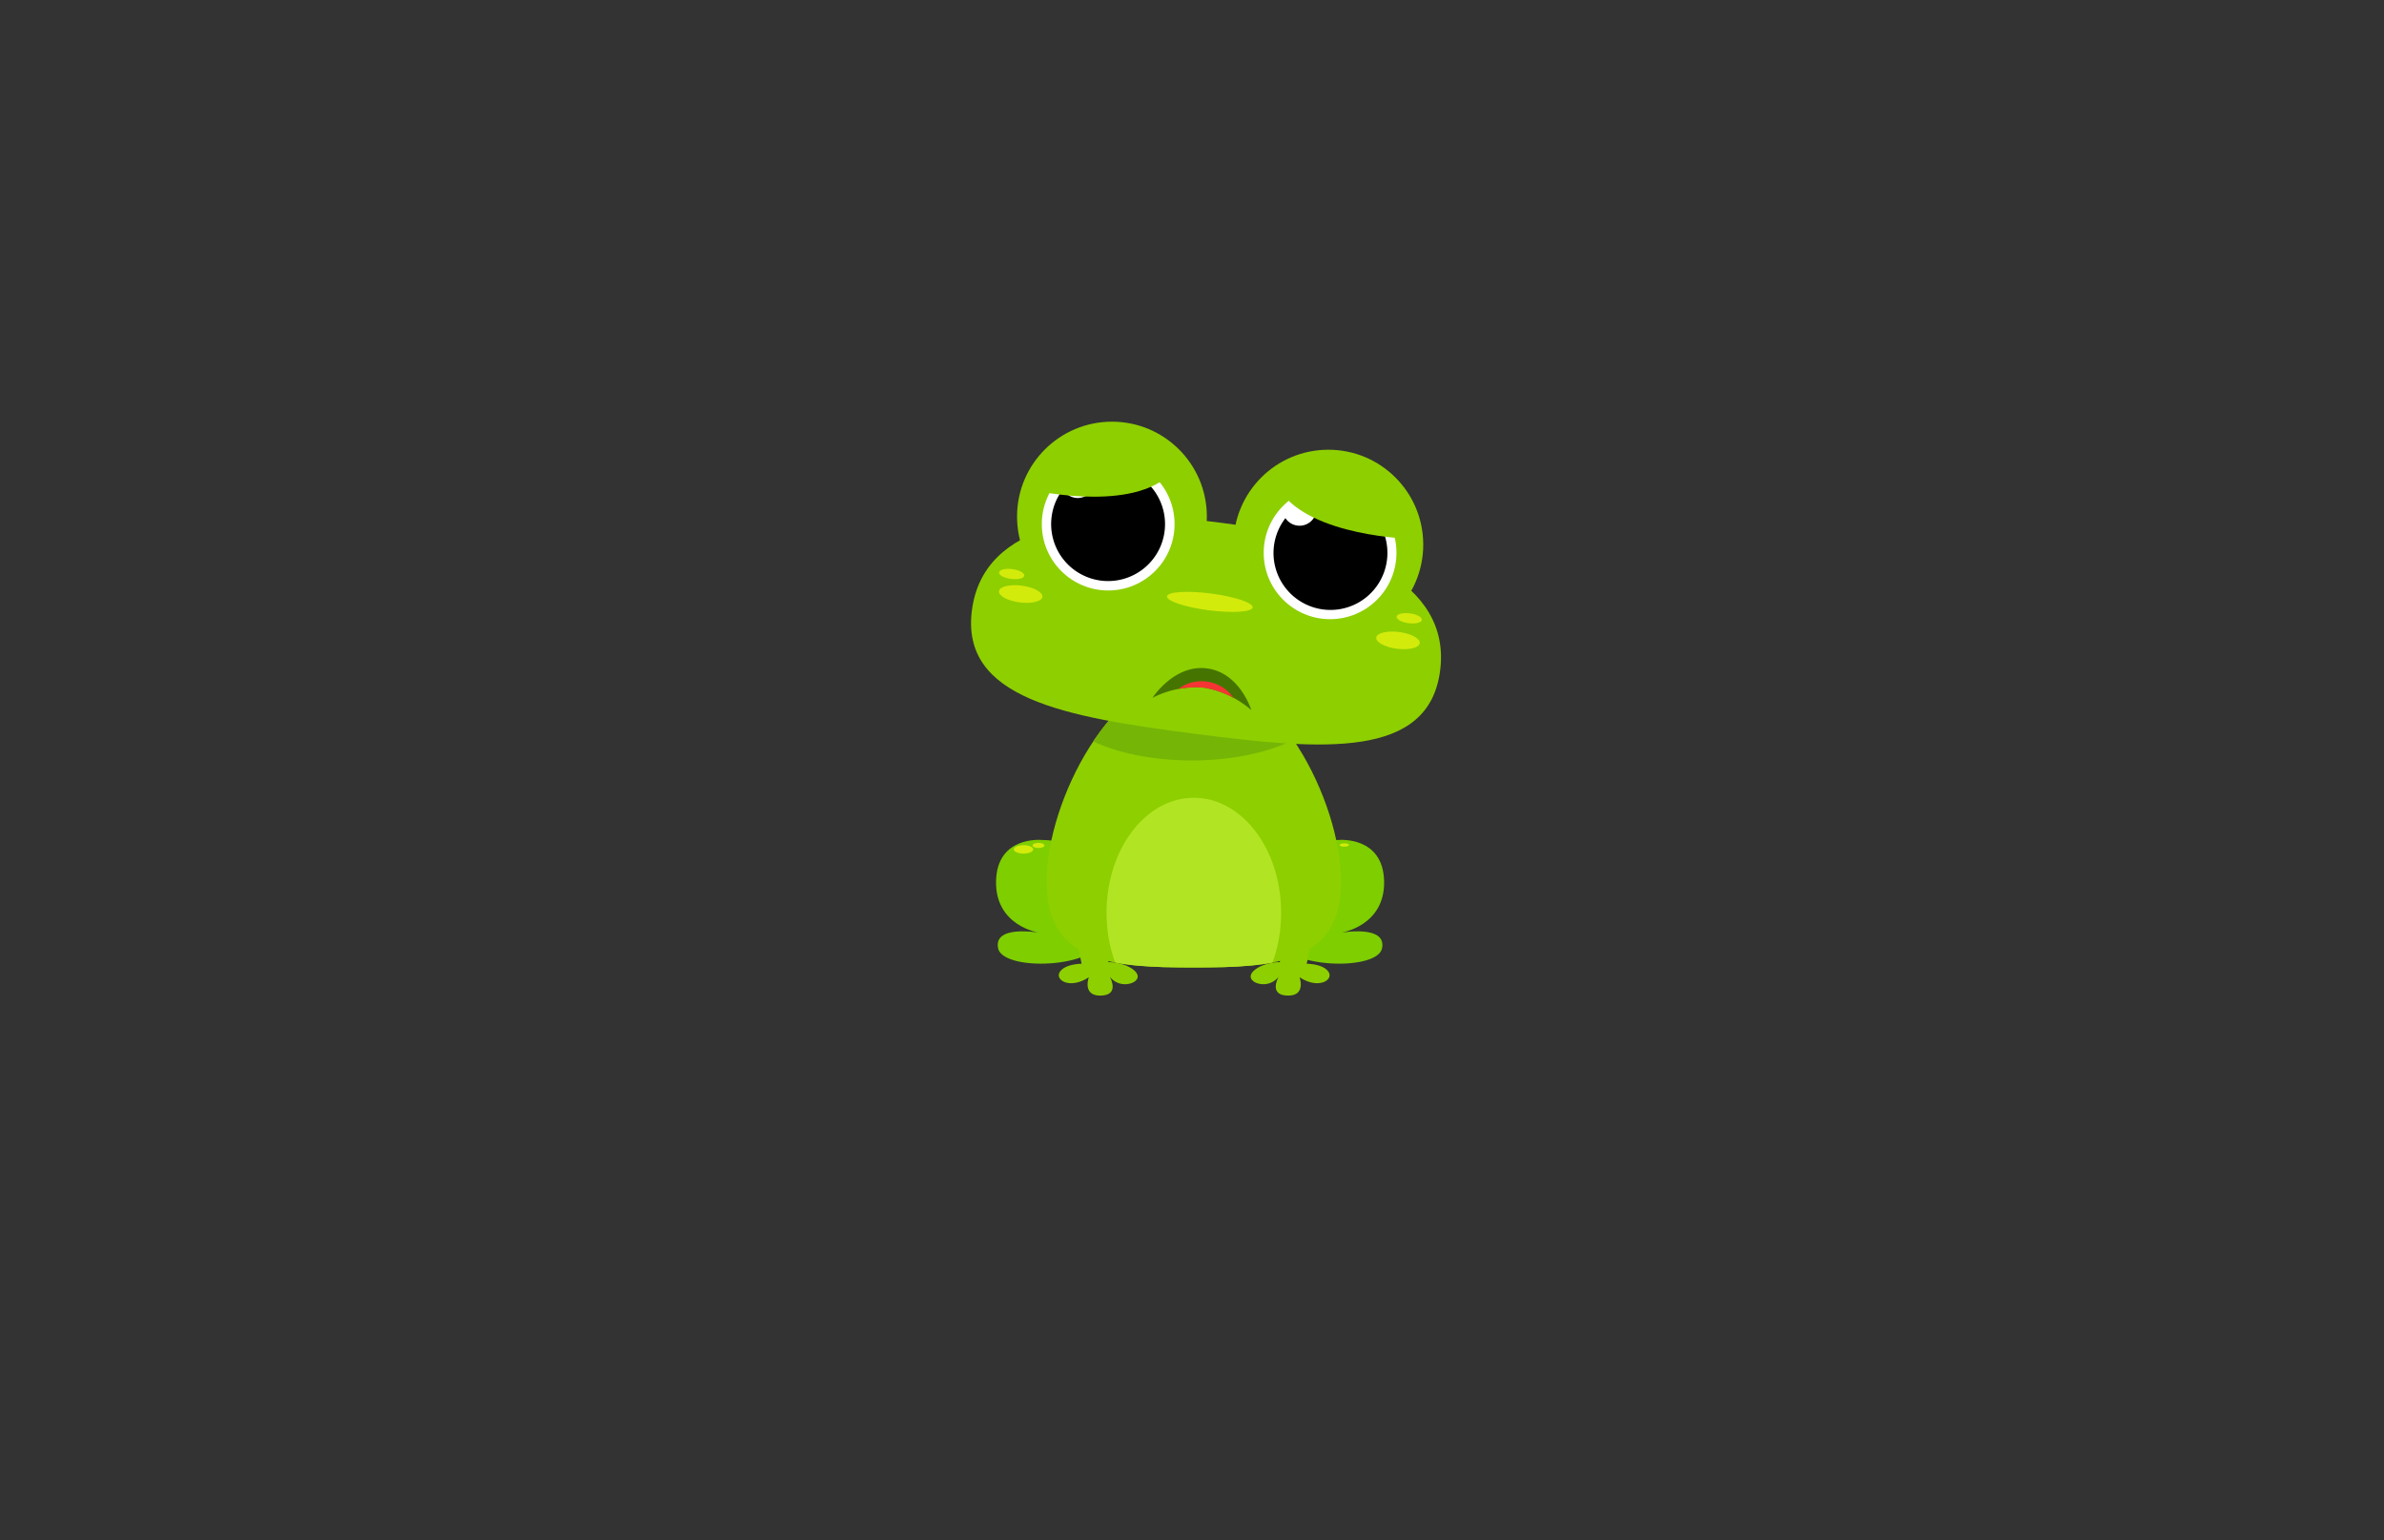 <svg xmlns="http://www.w3.org/2000/svg" xmlns:xlink="http://www.w3.org/1999/xlink" viewBox="0 0 260 168"><rect x="0" y="0" width="260" height="168" fill="#333333" stroke="none"/><defs><style>.cls-1{fill:#8ecf00;}.cls-2{fill:#457500;}.cls-3{fill:#7ece00;}.cls-4{fill:#d3eb0b;}.cls-5{clip-path:url(#clip-path);}.cls-6{fill:#75b506;}.cls-7{fill:#b1e523;}.cls-8{fill:#fff;}.cls-9{clip-path:url(#clip-path-2);}.cls-10{fill:#f73434;}</style><clipPath id="clip-path"><path class="cls-1" d="M146.26,96.18c0,8.87-7.19,9.34-16.06,9.34s-16.06-.47-16.06-9.34,7.19-22.8,16.06-22.8S146.26,87.3,146.26,96.18Z"/></clipPath><clipPath id="clip-path-2"><path class="cls-2" d="M125.69,76.11s2.36-3.68,5.95-3.21,4.83,4.55,4.83,4.55A10.53,10.53,0,0,0,131.32,75,10.31,10.31,0,0,0,125.69,76.11Z"/></clipPath></defs><g id="Layer_6" data-name="Layer 6"><path class="cls-3" d="M146,91.61s4.83-.46,4.95,4.48-4.72,5.64-4.72,5.64,5.06-.92,4.49,1.72-12,2.18-11.62-1.84S139.45,91.61,146,91.61Z"/><ellipse class="cls-4" cx="146.61" cy="92.16" rx="0.5" ry="0.18"/><path class="cls-3" d="M113.57,91.61s-4.83-.46-4.94,4.48,4.71,5.64,4.71,5.64-5.06-.92-4.48,1.72,12,2.18,11.61-1.84S120.13,91.61,113.57,91.61Z"/><ellipse class="cls-4" cx="111.62" cy="92.64" rx="1.06" ry="0.46"/><ellipse class="cls-4" cx="113.26" cy="92.21" rx="0.65" ry="0.28"/><path class="cls-1" d="M146.26,96.18c0,8.87-7.19,9.34-16.06,9.34s-16.06-.47-16.06-9.34,7.19-22.8,16.06-22.8S146.26,87.3,146.26,96.18Z"/><g class="cls-5"><ellipse class="cls-6" cx="129.97" cy="75.69" rx="15.35" ry="7.25"/><ellipse class="cls-7" cx="130.2" cy="99.54" rx="9.52" ry="12.53"/></g><path class="cls-1" d="M157.06,73.15c-1.25,9.64-12.75,8.7-26.86,6.87S104.73,76.17,106,66.54s13.09-11.35,27.2-9.52S158.31,63.52,157.06,73.15Z"/><circle class="cls-1" cx="121.27" cy="56.34" r="10.35"/><circle class="cls-1" cx="144.87" cy="59.4" r="10.35"/><circle class="cls-8" cx="145.06" cy="60.29" r="7.24"/><circle class="cls-8" cx="120.86" cy="57.16" r="7.24"/><path d="M121.61,51a6.31,6.31,0,0,0-2.68.24,1.85,1.85,0,1,1-3,2.13,6.11,6.11,0,0,0-1.24,3,6.21,6.21,0,1,0,7-5.36Z"/><path d="M145.9,54.14a6.16,6.16,0,0,0-2.68.25,1.85,1.85,0,0,1-1.74,2.93,1.83,1.83,0,0,1-1.29-.81,6.21,6.21,0,1,0,11.07,4.59A6.21,6.21,0,0,0,145.9,54.14Z"/><ellipse class="cls-4" cx="111.24" cy="64.5" rx="0.92" ry="2.39" transform="matrix(0.13, -0.99, 0.99, 0.13, 33, 166.53)"/><ellipse class="cls-4" cx="152.46" cy="69.83" rx="0.92" ry="2.39" transform="translate(63.63 212.07) rotate(-82.62)"/><ellipse class="cls-4" cx="110.26" cy="62.32" rx="0.54" ry="1.39" transform="matrix(0.13, -0.99, 0.99, 0.13, 34.3, 163.66)"/><ellipse class="cls-4" cx="153.68" cy="67.42" rx="0.54" ry="1.39" transform="translate(67.09 211.18) rotate(-82.62)"/><ellipse class="cls-4" cx="131.93" cy="65.64" rx="0.92" ry="4.71" transform="translate(49.9 188.05) rotate(-82.62)"/><path class="cls-1" d="M116.1,96.17l1.86,8.94s-1.79,0-2.37.89,1.11,1.94,3.16.58c0,0-.76,2.07,1.34,2s.93-2.07.93-2.07a2.1,2.1,0,0,0,2.58.63c1.44-.81-.63-2.22-2.71-2.2,0,0-.6-5.69-.67-8.66s-.77-4.85-2.56-5S115.78,94.82,116.1,96.17Z"/><path class="cls-1" d="M144.38,96.17l-1.87,8.94s1.8,0,2.38.89-1.11,1.94-3.16.58c0,0,.76,2.07-1.34,2s-.93-2.07-.93-2.07a2.1,2.1,0,0,1-2.58.63c-1.44-.81.63-2.22,2.7-2.2,0,0,.61-5.69.68-8.66s.77-4.85,2.56-5S144.7,94.82,144.38,96.17Z"/><path class="cls-2" d="M125.69,76.11s2.36-3.68,5.95-3.21,4.83,4.55,4.83,4.55A10.53,10.53,0,0,0,131.32,75,10.31,10.31,0,0,0,125.69,76.11Z"/><g class="cls-9"><ellipse class="cls-10" cx="131.02" cy="78.68" rx="4.4" ry="4.31" transform="translate(36.17 198.52) rotate(-82.62)"/><path class="cls-1" d="M113.13,55.12s10.09,1.14,15.17-3l-6.16-4.17s-5.12,1.55-5.93,1.77-2.48,2.51-2.48,2.51Z"/></g><path class="cls-1" d="M112.18,53.36s10.63,2.57,15.2-1.43L123.92,47l-6.2.79s-2.07.83-2.47,1S112.18,53.36,112.18,53.36Z"/><path class="cls-1" d="M153.94,58.77S143,58.54,139.6,53.51l4.6-3.88L150,52s1.79,1.33,2.15,1.55S153.94,58.77,153.94,58.77Z"/></g></svg>